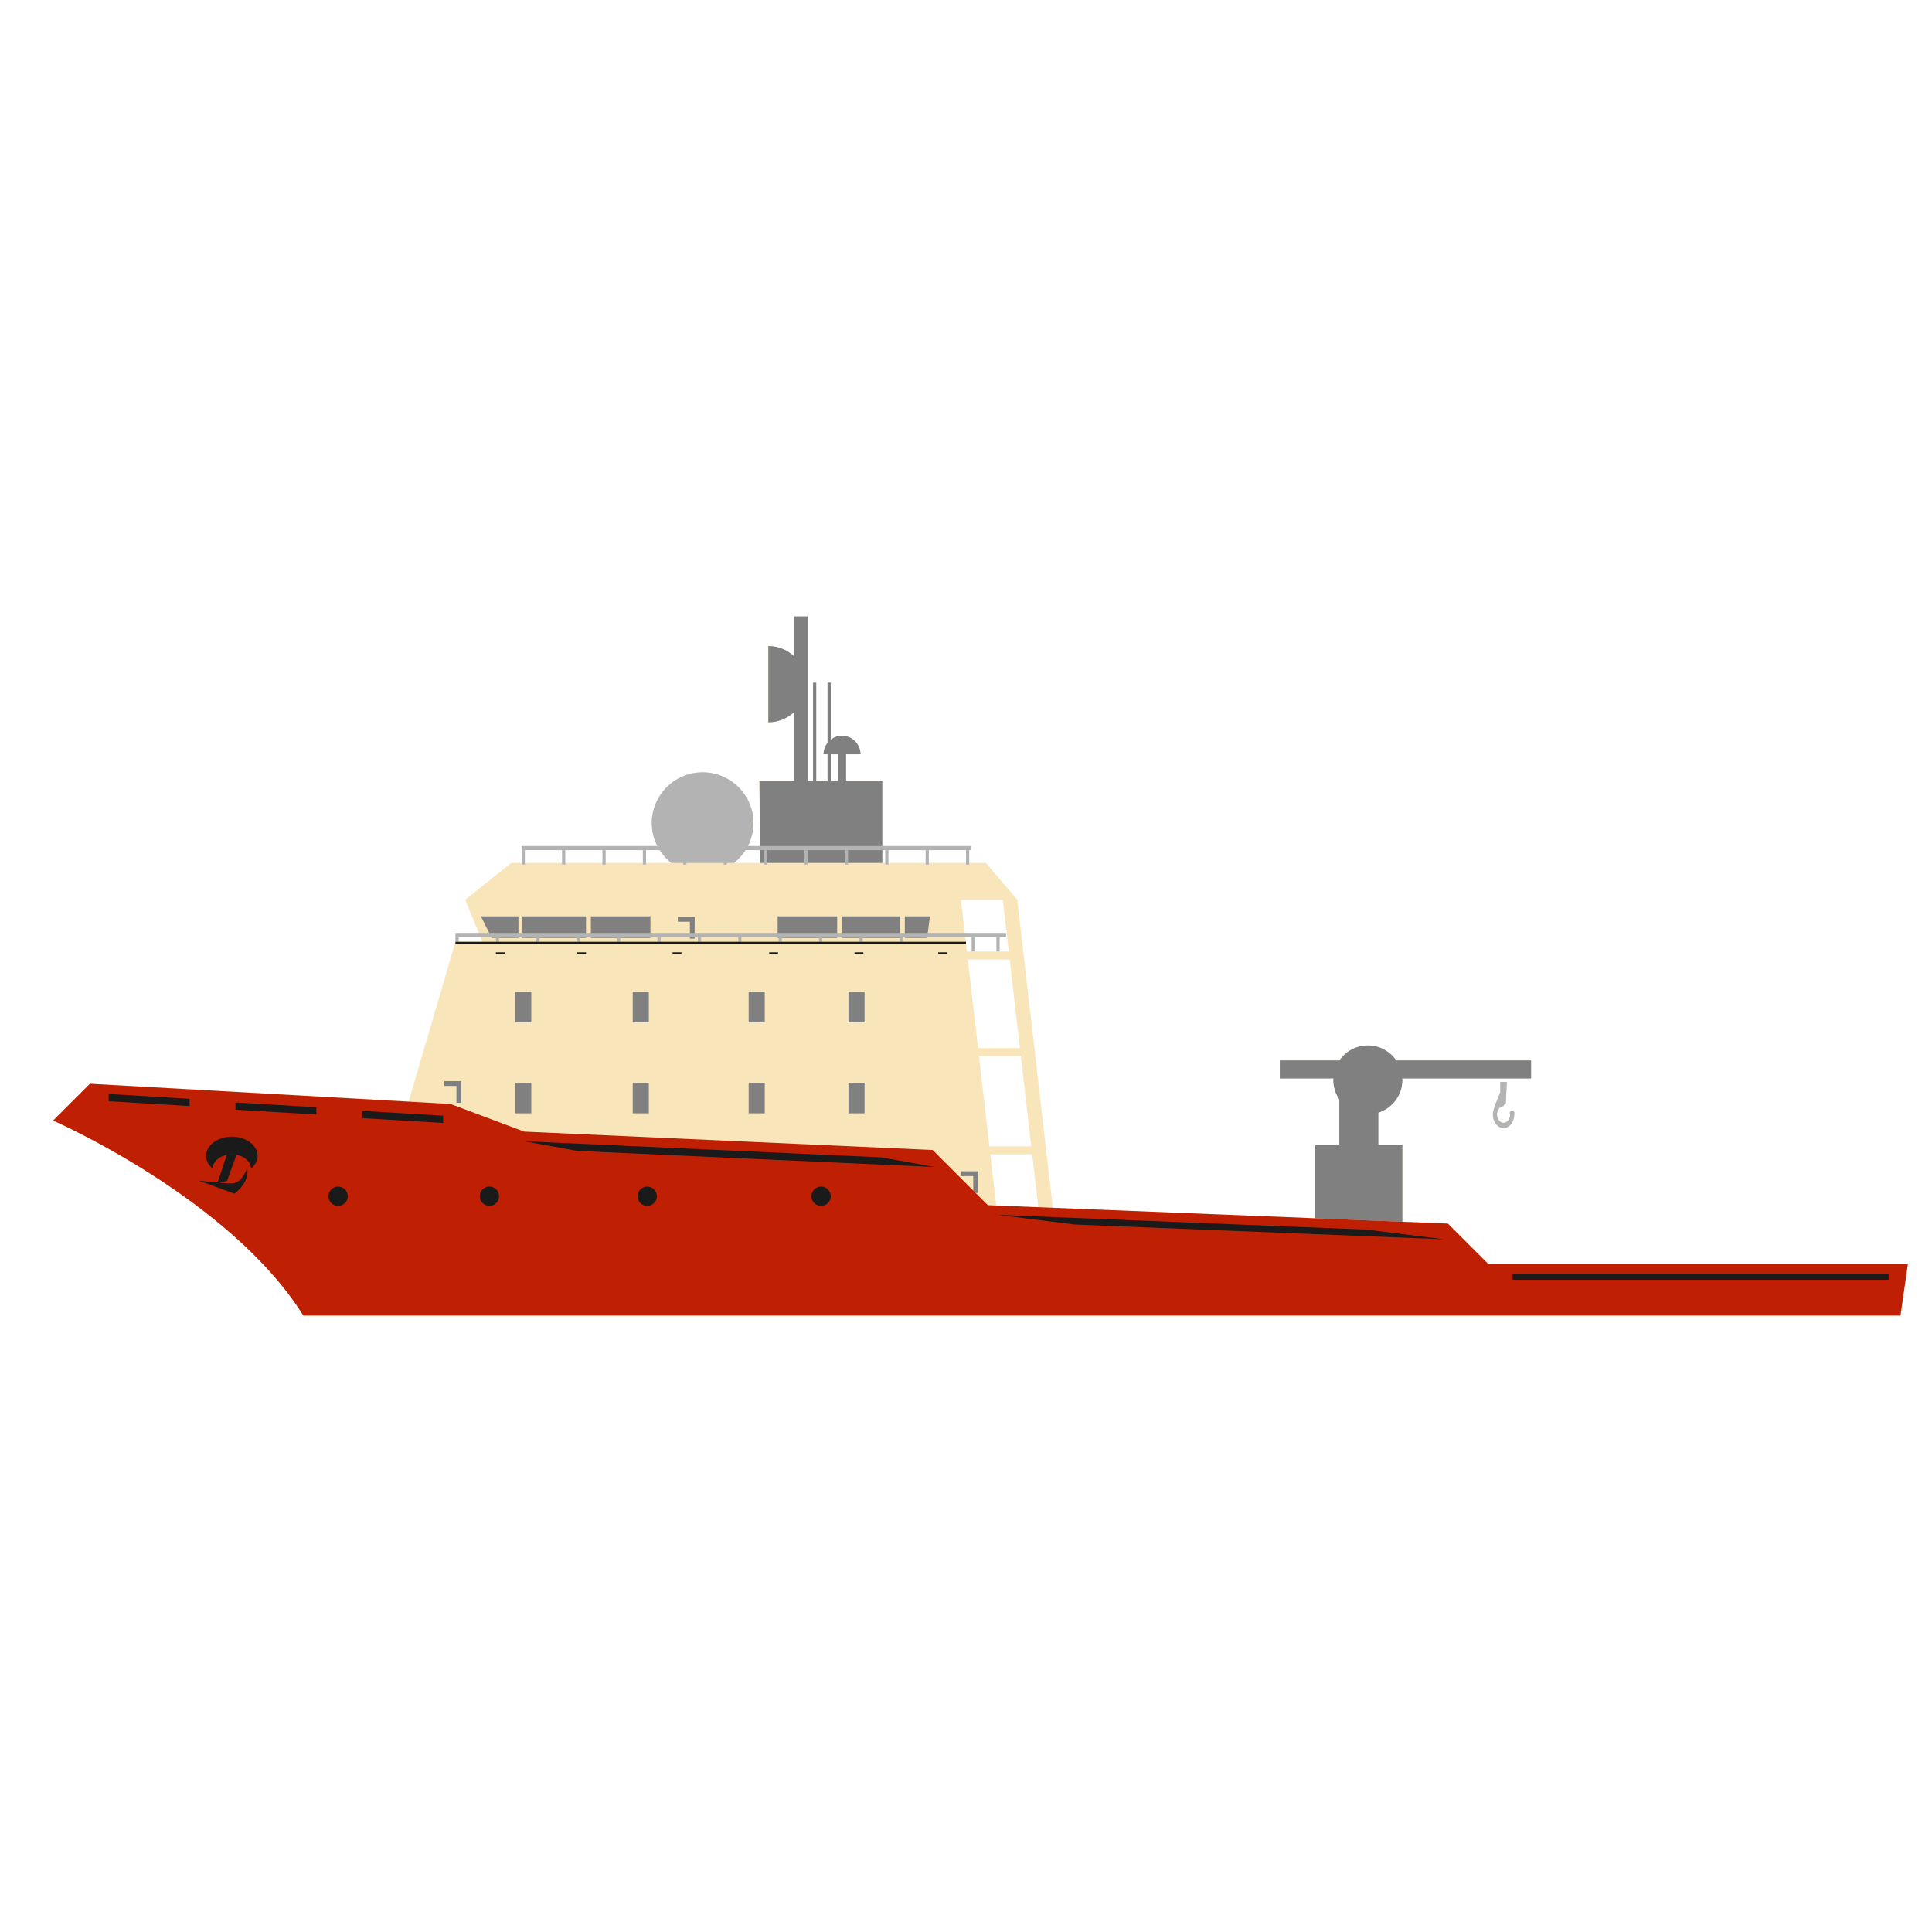 <svg version="1.1" id="Layer_1" xmlns="http://www.w3.org/2000/svg" xmlns:xlink="http://www.w3.org/1999/xlink" x="0px" y="0px" viewBox="0 0 100 100" xml:space="preserve"><desc>Copyright Opto 22</desc> 
<g>
	<g id="shape">
		<path fill="#F8E5BA" d="M77.036,65.429l-2.095-2.095l-2.354-0.094v-4h-1.243v-1.647c0.719-0.231,1.243-0.898,1.243-1.693
			c0-0.027-0.007-0.051-0.008-0.078h6.671V54.89h-6.978c-0.322-0.469-0.861-0.777-1.472-0.777c-0.612,0-1.15,0.308-1.473,0.777
			h-3.084v0.932h2.777c-0.001,0.026-0.008,0.051-0.008,0.078c0,0.373,0.115,0.719,0.311,1.006v2.335H68.08v3.819l-13.587-0.544
			l-1.84-15.944l-1.619-1.905h-5.368v-4.253h-3.86v-8.509h-0.702v2.061c-0.027-0.025-0.059-0.044-0.088-0.068
			c-0.059-0.049-0.117-0.098-0.182-0.14c-0.042-0.027-0.087-0.047-0.131-0.071c-0.064-0.035-0.126-0.072-0.194-0.099
			c-0.062-0.025-0.128-0.041-0.192-0.06c-0.055-0.016-0.108-0.038-0.165-0.049c-0.125-0.025-0.254-0.039-0.386-0.039v3.947
			c0.132,0,0.261-0.014,0.386-0.039c0.057-0.011,0.11-0.033,0.165-0.049c0.065-0.019,0.131-0.034,0.192-0.06
			c0.068-0.028,0.13-0.065,0.194-0.099c0.044-0.024,0.089-0.044,0.131-0.071c0.065-0.042,0.123-0.091,0.182-0.14
			c0.028-0.023,0.061-0.042,0.088-0.068v3.552h-1.798l0.042,4.253h-1.346c0.028-0.022,0.049-0.052,0.076-0.076
			c0.094-0.081,0.181-0.166,0.262-0.259c0.042-0.048,0.082-0.095,0.121-0.146c0.074-0.097,0.138-0.2,0.197-0.308
			c0.031-0.056,0.064-0.11,0.091-0.168c0.054-0.117,0.095-0.24,0.132-0.365c0.017-0.056,0.039-0.109,0.052-0.166
			c0.041-0.185,0.066-0.375,0.066-0.572c0-1.453-1.178-2.632-2.632-2.632c-1.453,0-2.632,1.178-2.632,2.632
			c0,0.197,0.025,0.388,0.066,0.572c0.013,0.057,0.035,0.11,0.052,0.166c0.037,0.125,0.077,0.248,0.132,0.365
			c0.027,0.058,0.06,0.112,0.091,0.168c0.06,0.107,0.124,0.21,0.197,0.308c0.038,0.051,0.079,0.098,0.121,0.146
			c0.081,0.093,0.168,0.179,0.262,0.259c0.027,0.023,0.048,0.053,0.076,0.076h-8.27l-2.381,1.905l0.885,2.176h-1.393L21.158,57
			L4.655,56.095L2.75,58c0,0,9.143,4,12.952,10.095c0,0,81.143,0,82.667,0l0.381-2.667L77.036,65.429L77.036,65.429z M49.738,46.571
			h2.167l0.309,2.679h-2.167L49.738,46.571z M50.095,49.667h2.167l0.529,4.583h-2.167L50.095,49.667z M50.672,54.667h2.167
			l0.538,4.667H51.21L50.672,54.667z M51.578,62.515l-0.319-2.765h2.167l0.319,2.765H51.578z"></path>
		<path fill="#F8E5BA" d="M78.165,57.685c0,0.069-0.012,0.134-0.035,0.192c-0.056,0.142-0.172,0.241-0.306,0.241
			c-0.188,0-0.34-0.194-0.34-0.433s0.152-0.432,0.34-0.432v-0.026l0.117-0.128l0.053-1.096h-0.341v0.528
			c-0.164,0.401-0.383,0.9-0.383,1.153c0,0.388,0.248,0.703,0.554,0.703s0.554-0.315,0.554-0.703c0,0,0.043-0.234-0.128-0.191
			C78.08,57.536,78.165,57.685,78.165,57.685z"></path>
	</g>
	<g id="dark">
		<path fill="#808080" d="M39.308,40.414l0.042,4.253h6.318v-4.253h-3.86v-8.509h-0.702v2.065c-0.352-0.326-0.82-0.53-1.338-0.53
			v3.947c0.518,0,0.986-0.204,1.338-0.53v3.557H39.308z"></path>
		<path fill="#808080" d="M79.25,54.889h-6.978c-0.322-0.469-0.861-0.777-1.472-0.777c-0.612,0-1.15,0.308-1.473,0.777h-3.084v0.932
			h2.777c-0.001,0.026-0.008,0.051-0.008,0.078c0,0.373,0.115,0.719,0.311,1.006v2.335H68.08v3.819l4.506,0.18v-4h-1.243v-1.647
			c0.719-0.231,1.243-0.898,1.243-1.693c0-0.027-0.007-0.051-0.008-0.078h6.671v-0.932H79.25z"></path>
		<rect x="26.667" y="51.333" fill="#808080" width="0.833" height="1.583"></rect>
		<rect x="26.667" y="56.042" fill="#808080" width="0.833" height="1.583"></rect>
		<rect x="32.75" y="51.333" fill="#808080" width="0.833" height="1.583"></rect>
		<rect x="32.75" y="56.042" fill="#808080" width="0.833" height="1.583"></rect>
		<rect x="38.75" y="51.333" fill="#808080" width="0.833" height="1.583"></rect>
		<rect x="38.75" y="56.042" fill="#808080" width="0.833" height="1.583"></rect>
		<rect x="43.917" y="51.333" fill="#808080" width="0.833" height="1.583"></rect>
		<rect x="43.917" y="56.042" fill="#808080" width="0.833" height="1.583"></rect>
		<path fill="#B3B3B3" d="M78.165,57.685c0,0.069-0.012,0.134-0.035,0.192c-0.056,0.142-0.172,0.241-0.306,0.241
			c-0.188,0-0.34-0.194-0.34-0.433s0.152-0.432,0.34-0.432v-0.026l0.117-0.128l0.053-1.096h-0.341v0.528
			c-0.164,0.401-0.383,0.9-0.383,1.153c0,0.388,0.248,0.703,0.554,0.703s0.554-0.315,0.554-0.703c0,0,0.043-0.234-0.128-0.191
			C78.08,57.536,78.165,57.685,78.165,57.685z"></path>
		<polygon fill="#808080" points="26.833,47.429 24.893,47.429 25.452,48.548 26.833,48.548 		"></polygon>
		<g>
			<rect x="30.583" y="47.429" fill="#808080" width="3.083" height="1.119"></rect>
			<rect x="27" y="47.429" fill="#808080" width="3.333" height="1.119"></rect>
		</g>
		<g>
			<rect x="40.25" y="47.429" fill="#808080" width="3.083" height="1.119"></rect>
			<rect x="43.583" y="47.429" fill="#808080" width="3" height="1.119"></rect>
			<polygon fill="#808080" points="46.833,47.429 46.833,48.548 47.988,48.548 48.131,47.429 			"></polygon>
		</g>
		<polyline fill="none" stroke="#808080" stroke-width="0.25" stroke-miterlimit="10" points="35.083,47.583 35.833,47.583 
			35.833,48.583 		"></polyline>
		<polyline fill="none" stroke="#808080" stroke-width="0.25" stroke-miterlimit="10" points="23,56.083 23.75,56.083 23.75,57.083 
					"></polyline>
		<polyline fill="none" stroke="#808080" stroke-width="0.25" stroke-miterlimit="10" points="49.75,60.75 50.5,60.75 50.5,61.75 		
			"></polyline>
		<rect x="42.083" y="35.333" fill="#808080" width="0.167" height="5.25"></rect>
		<rect x="42.833" y="35.333" fill="#808080" width="0.167" height="5.25"></rect>
		<path fill="#808080" d="M42.625,39.042c0-0.529,0.429-0.958,0.958-0.958s0.958,0.429,0.958,0.958H42.625z"></path>
		<rect x="43.375" y="39" fill="#808080" width="0.417" height="1.583"></rect>
	</g>
	<g id="light">
		<path fill="#BF1F03" d="M4.655,56.095L2.75,58c0,0,9.143,4,12.952,10.095c0,0,81.143,0,82.667,0l0.381-2.667H77.036l-2.095-2.095
			l-23.81-0.952l-2.857-2.857l-21.143-0.952l-3.81-1.429L4.655,56.095z"></path>
	</g>
	<g id="hlight">
		<path fill="#B3B3B3" d="M34.75,44.667h3.238C38.6,44.185,39,43.446,39,42.607c0-1.453-1.178-2.632-2.632-2.632
			c-1.453,0-2.632,1.178-2.632,2.632C33.737,43.446,34.138,44.185,34.75,44.667z"></path>
		<rect x="27" y="43.79" fill="#B3B3B3" width="23.25" height="0.214"></rect>
		<g>
			<rect x="27" y="44.004" fill="#B3B3B3" width="0.167" height="0.746"></rect>
			<rect x="29.091" y="44.004" fill="#B3B3B3" width="0.167" height="0.746"></rect>
			<rect x="31.182" y="44.004" fill="#B3B3B3" width="0.167" height="0.746"></rect>
			<rect x="33.273" y="44.004" fill="#B3B3B3" width="0.167" height="0.746"></rect>
			<rect x="35.364" y="44.004" fill="#B3B3B3" width="0.167" height="0.746"></rect>
			<rect x="37.455" y="44.004" fill="#B3B3B3" width="0.167" height="0.746"></rect>
			<rect x="39.545" y="44.004" fill="#B3B3B3" width="0.167" height="0.746"></rect>
			<rect x="41.636" y="44.004" fill="#B3B3B3" width="0.167" height="0.746"></rect>
			<rect x="43.727" y="44.004" fill="#B3B3B3" width="0.167" height="0.746"></rect>
			<rect x="45.818" y="44.004" fill="#B3B3B3" width="0.167" height="0.746"></rect>
			<rect x="47.909" y="44.004" fill="#B3B3B3" width="0.167" height="0.746"></rect>
			<rect x="50" y="44.004" fill="#B3B3B3" width="0.167" height="0.746"></rect>
		</g>
		<rect x="23.575" y="48.288" fill="#B3B3B3" width="28.5" height="0.214"></rect>
		<g>
			<rect x="23.575" y="48.501" fill="#B3B3B3" width="0.167" height="0.246"></rect>
			<rect x="25.666" y="48.501" fill="#B3B3B3" width="0.167" height="0.246"></rect>
			<rect x="27.757" y="48.501" fill="#B3B3B3" width="0.167" height="0.246"></rect>
			<rect x="29.848" y="48.501" fill="#B3B3B3" width="0.167" height="0.246"></rect>
			<rect x="31.938" y="48.501" fill="#B3B3B3" width="0.167" height="0.246"></rect>
			<rect x="34.029" y="48.501" fill="#B3B3B3" width="0.167" height="0.246"></rect>
			<rect x="36.12" y="48.501" fill="#B3B3B3" width="0.167" height="0.246"></rect>
			<rect x="38.211" y="48.501" fill="#B3B3B3" width="0.167" height="0.246"></rect>
			<rect x="40.302" y="48.501" fill="#B3B3B3" width="0.167" height="0.246"></rect>
			<rect x="42.393" y="48.501" fill="#B3B3B3" width="0.167" height="0.246"></rect>
			<rect x="44.484" y="48.501" fill="#B3B3B3" width="0.167" height="0.246"></rect>
			<rect x="46.575" y="48.501" fill="#B3B3B3" width="0.167" height="0.246"></rect>
		</g>
		<rect x="51.575" y="48.501" fill="#B3B3B3" width="0.167" height="0.746"></rect>
		<rect x="50.292" y="48.501" fill="#B3B3B3" width="0.167" height="0.746"></rect>
	</g>
	<g id="shadow">
		<rect x="78.286" y="65.929" fill="#1A1A1A" width="19.464" height="0.313"></rect>
		<polygon fill="#1A1A1A" points="55.631,63.381 74.749,64.146 74.749,64.146 70.749,63.646 51.631,62.881 		"></polygon>
		<polygon fill="#1A1A1A" points="48.379,60.405 48.379,60.405 29.881,59.571 27.131,59.071 45.629,59.905 		"></polygon>
		<polygon fill="#1A1A1A" points="9.813,57.25 5.625,57 5.625,56.625 9.813,56.875 		"></polygon>
		<polygon fill="#1A1A1A" points="16.375,57.688 12.188,57.438 12.188,57.063 16.375,57.313 		"></polygon>
		<polygon fill="#1A1A1A" points="22.938,58.125 18.75,57.875 18.75,57.5 22.938,57.75 		"></polygon>
		<path fill="#1A1A1A" d="M12,59.75c0.544,0,0.982,0.327,0.995,0.732c0.203-0.176,0.338-0.398,0.338-0.649c0-0.552-0.597-1-1.333-1
			s-1.333,0.448-1.333,1c0,0.251,0.135,0.473,0.338,0.649C11.018,60.077,11.456,59.75,12,59.75z"></path>
		<path fill="#1A1A1A" d="M12.796,60.47c0,0-0.27,0.788-0.797,0.784c-0.527-0.004-1.712-0.146-1.712-0.146l1.839,0.674
			C12.126,61.782,12.921,61.261,12.796,60.47z"></path>
		<polygon fill="#1A1A1A" points="11.75,61.125 12.25,59.75 11.75,59.75 11.25,61.25 		"></polygon>
		<circle fill="#1A1A1A" cx="17.5" cy="61.917" r="0.5"></circle>
		<circle fill="#1A1A1A" cx="25.333" cy="61.917" r="0.5"></circle>
		<circle fill="#1A1A1A" cx="33.5" cy="61.917" r="0.5"></circle>
		<circle fill="#1A1A1A" cx="42.5" cy="61.917" r="0.5"></circle>
		<rect x="23.575" y="48.748" fill="#1A1A1A" width="26.425" height="0.125"></rect>
		<rect x="25.667" y="49.292" fill="#1A1A1A" width="0.458" height="0.083"></rect>
		<rect x="29.875" y="49.292" fill="#1A1A1A" width="0.458" height="0.083"></rect>
		<rect x="34.813" y="49.292" fill="#1A1A1A" width="0.458" height="0.083"></rect>
		<rect x="39.813" y="49.292" fill="#1A1A1A" width="0.458" height="0.083"></rect>
		<rect x="44.229" y="49.292" fill="#1A1A1A" width="0.458" height="0.083"></rect>
		<rect x="48.563" y="49.292" fill="#1A1A1A" width="0.458" height="0.083"></rect>
	</g>
</g>
</svg>
